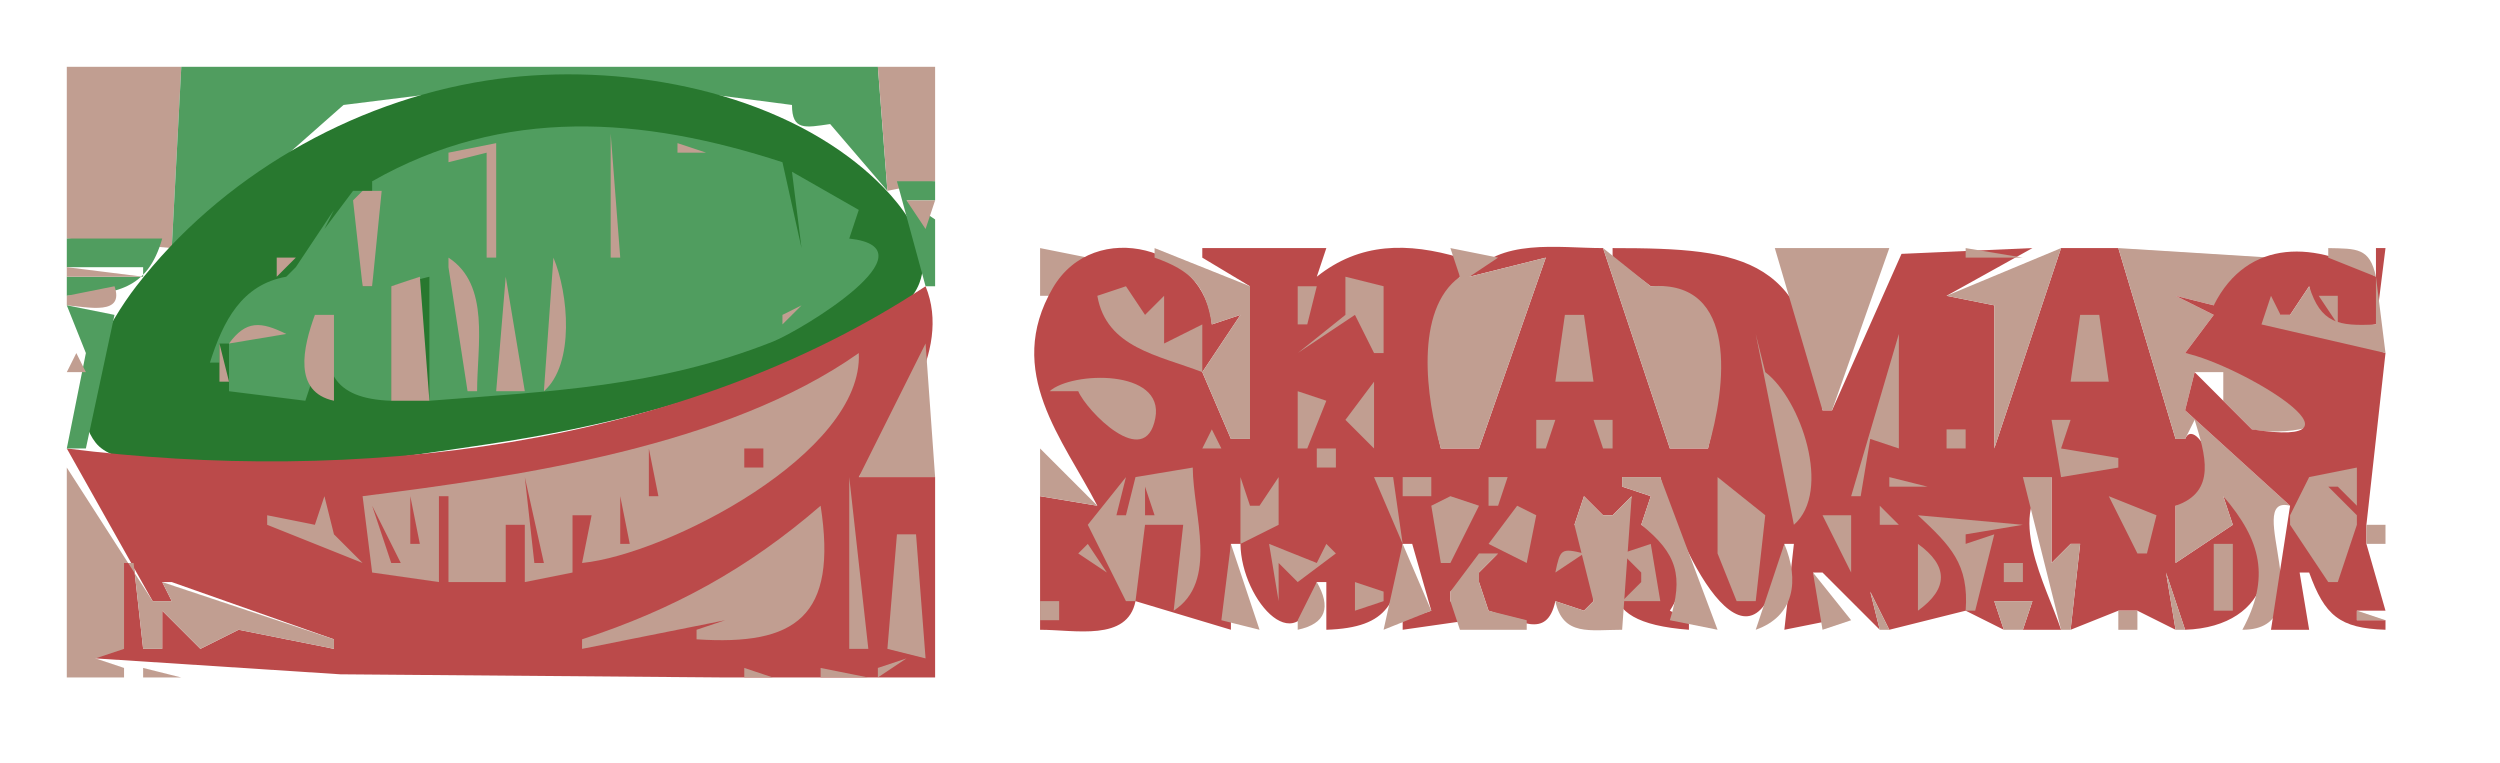 <?xml version="1.0" standalone="yes"?>
<svg xmlns="http://www.w3.org/2000/svg" width="262" height="80">
<path style="fill:#ffffff; stroke:none;" d="M0 0L0 80L262 80L262 0L0 0z"/>
<path style="fill:#c19e91; stroke:none;" d="M7 7L7 25L18 26L19 7L7 7z"/>
<path style="fill:#509d5f; stroke:none;" d="M19 7L18 26L19 26L36 11L60 8.004L83 11C83 13.713 84.384 13.383 87 13L93 20L92 7L19 7z"/>
<path style="fill:#c19e91; stroke:none;" d="M46 7L47 8L46 7M49 7L50 8L49 7M68 7L69 8L68 7M71 7L72 8L71 7M92 7L93 20L98 19L98 7L92 7M45 8L46 9L45 8z"/>
<path style="fill:#28782f; stroke:none;" d="M51 8.439C36.756 10.664 23.088 18.563 14.25 30.039C11.527 33.576 6.509 41.928 10.028 46.397C11.848 48.709 17.311 48.574 20 48.83C30.053 49.788 41.047 48.046 51 46.572C63.025 44.793 74.921 41.768 86 36.691C89.228 35.212 94.981 33.306 96.353 29.671C98.269 24.597 92.508 19.124 88.985 16.49C78.757 8.843 63.436 6.497 51 8.439z"/>
<path style="fill:#c19e91; stroke:none;" d="M36.667 11.333L37.333 11.667L36.667 11.333M81.667 11.333L82.333 11.667L81.667 11.333M34 12L35 13L34 12z"/>
<path style="fill:#509d5f; stroke:none;" d="M39 19L39 30L38 30L38 20L37 20L34 24L35 22L31 28L30 29C25.31 29.839 23.388 33.655 22 38L23 38L23 36L24 36L24 41L32 42L35 33C33.341 38.784 34.892 41.797 41 42L41 30L45 29L45 42C57.621 40.999 68.938 40.589 81 35.801C83.949 34.63 98.227 26.023 89 25L90 22L83 18L84 26L82 17C67.334 12.229 52.842 11.123 39 19z"/>
<path style="fill:#c19e91; stroke:none;" d="M85.667 13.333L86.333 13.667L85.667 13.333M29 16L32 15L29 16M55 14L56 15L55 14M57.667 14.333L58.333 14.667L57.667 14.333M64 14L64 27L65 27L64 14M67 14L68 15L67 14M47 16L47 17L51 16L51 27L52 27L52 15L47 16M71 15L71 16L74 16L71 15M89 15L91 17L89 15M76 16L77 17L76 16M44.667 17.333L45.333 17.667L44.667 17.333M78.667 17.333L79.333 17.667L78.667 17.333M81 18L84 26L81 18z"/>
<path style="fill:#ffffff; stroke:none;" d="M93 18L94 19L93 18z"/>
<path style="fill:#509d5f; stroke:none;" d="M94 19L97 30L98 30L98 23L95 21L98 21L98 19L94 19z"/>
<path style="fill:#c19e91; stroke:none;" d="M38 20L37 21L38 30L39 30L40 20L38 20M84 20L85 21L84 20M95 21L97 24L98 21L95 21M34 24L37 22L34 24M89.333 23.667L89.667 24.333L89.333 23.667M33 24L32 26L33 24M97.333 24.667L97.667 25.333L97.333 24.667z"/>
<path style="fill:#509d5f; stroke:none;" d="M7 25L7 28L15 28L15 29L7 29L7 31C12.13 30.865 15.478 30.375 17 25L7 25z"/>
<path style="fill:#28782f; stroke:none;" d="M66 25L67 26L66 25z"/>
<path style="fill:#c19e91; stroke:none;" d="M79 25L80 26L79 25z"/>
<path style="fill:#28782f; stroke:none;" d="M56 26L57 27L56 26z"/>
<path style="fill:#c19e91; stroke:none;" d="M91 26L90 29L91 26M109 26L109 31L110 31L114 27L109 26z"/>
<path style="fill:#bb4a4a; stroke:none;" d="M115 53L109 52L109 65L109 66C112.668 66 118.161 67.263 119 63L129 66L129 57L130 57C130.071 63.01 136.425 70.067 138 61L139 61L139 66C145.601 65.785 146.644 63.096 147 57L148 57L150 64L147 65L147 66L154 65L152 63L152 62L157 58L155 60L155 61L156 64C159.163 64.93 162.107 67.147 163 63L166 64L167 63C166.501 59.604 168.993 55.874 165 55L166 52L168 54L169 54L171 52C168.965 60.295 166.092 65.159 177 66L177 65L175 64C177.547 60.075 175.906 57.051 172 55L173 52L170 51L170 50L174 50C176.098 58.357 184.173 73.972 187 57L188 57L187 66L192 65L190 60L191 60L197 66L196 62L198 66L206 64L210 66L209 63L213 63L212 66L216 66C214.459 61.369 209.974 53.564 215 50L215 59L217 57L218 57L217 66L222 64L223 64L224 64L228 66L227 60L229 66C238.044 65.706 240.152 57.508 233 52L234 55L228 59L228 53C235.323 53.99 230.312 42.983 229 46L228 46L222 26L216 26L209 47L209 32L204 31L213 26L199.278 26.604L192 43L191 43C189.606 27.039 183.181 26 169 26L169 27L173 30C182.176 29.85 180.556 40.465 179 47L175 47L168 26C163.3 26 157.119 24.903 154 29L162 27L155 47L151 47C149.593 41.089 148.584 33.678 153 29L153 27C147.542 25.387 142.516 25.389 138 29L139 26L126 26L126 27L131 30L131 46L129 46L126 39L130 33L127 34C126.378 25.944 114.689 22.687 110.329 30.189C105.211 38.995 111.422 46.039 115 53z"/>
<path style="fill:#c19e91; stroke:none;" d="M121 26L121 27C124.85 28.352 126.36 29.949 127 34L130 33L126 39L129 46L131 46L131 30L121 26M139 26L138 29L139 26M152 26L153 29C148.18 32.476 149.472 41.831 151 47L155 47L162 27L154 29L157 27L152 26M168 26L175 47L179 47C180.915 40.52 182.234 29.306 173 30L168 26M186 26L191 43L192 43L198 26L186 26M206 26L206 27L212 27L206 26M204 31L209 32L209 47L216 26L204 31z"/>
<path style="fill:#bb4a4a; stroke:none;" d="M214 26L215 27L214 26z"/>
<path style="fill:#c19e91; stroke:none;" d="M222 26L228 46L229 46L230 44C231.107 47.625 232.36 51.532 228 53L228 59L234 55L233 52C237.009 56.663 237.927 60.564 235 66C243.778 66 234.857 51.714 240 53L229 43L230 39L233 39L233 42L236 45C238.598 45.59 246.733 45.228 241.663 41.069C238.232 38.255 233.255 37.424 229 37L232 33L228 31L232 32L238 27L222 26z"/>
<path style="fill:#bb4a4a; stroke:none;" d="M227 26L228 27L227 26M232 32L228 31L232 33L229 37C234.781 38.227 249.567 47.087 236 45L233 42L230 39L229 43L240 53L238 66L242 66L241 60L242 60C243.63 64.513 245.181 65.84 250 66L250 65L247 65L247 64L250 64L248 57L248 56L248 55L250 37L239 33L240 33L242 30C242.747 34.465 244.836 34.646 249 34L250 26L249 26L249 29C242.89 25.257 235.566 24.867 232 32z"/>
<path style="fill:#c19e91; stroke:none;" d="M244 26L244 27L249 29C248.346 25.946 246.993 26.064 244 26M15 27L16 28L15 27M29 27L29 29L31 27L29 27M47 27L47 28L49 41L50 41C50 36.255 51.4 29.853 47 27M58 27L57 41C60.259 38.152 59.58 30.766 58 27M62 27L63 28L62 27M7 28L7 29L15 29L7 28z"/>
<path style="fill:#ffffff; stroke:none;" d="M53 28L54 29L53 28M139 28L140 29L139 28z"/>
<path style="fill:#c19e91; stroke:none;" d="M44 29L41 30L41 42L45 42L44 29z"/>
<path style="fill:#28782f; stroke:none;" d="M47 29L48 30L47 29z"/>
<path style="fill:#c19e91; stroke:none;" d="M53 29L52 41L55 41L53 29M141 29L141 33L136 37L142 33L144 37L145 37L145 30L141 29M249 29L249 34C245.093 34.203 243.212 33.906 242 30L240 33L239 33L238 31L237 34L250 37L249 29M12 30L7 31L7 32C9.279 32.192 13.066 33.08 12 30M27 30L28 31L27 30M88 30L87 32L88 30z"/>
<path style="fill:#bb4a4a; stroke:none;" d="M97 30C71.106 47.077 37.037 50.796 7 47L16 63L17 63L18 63L17 61L18 61L35 67L35 68L25 66L21 68L17 64L17 68L15 68L14 59L13 59L10 69L35.667 70.667L76 71L98 71L98 50L90 50C93.85 44.578 99.833 36.949 97 30z"/>
<path style="fill:#c19e91; stroke:none;" d="M118 30L115 31C115.943 36.449 121.368 37.213 126 39L126 34L122 36L122 31L120 33L118 30M136 30L136 34L137 34L138 30L136 30z"/>
<path style="fill:#bb4a4a; stroke:none;" d="M210 31L211 32L210 31z"/>
<path style="fill:#c19e91; stroke:none;" d="M243 31L245 34L245 31L243 31z"/>
<path style="fill:#509d5f; stroke:none;" d="M7 32L9 37L7 47L9 47L12 33L7 32M12 32L13 33L12 32z"/>
<path style="fill:#c19e91; stroke:none;" d="M84 32L82 33L82 34L84 32M24 36L30 35C27.332 33.679 25.779 33.549 24 36M33 33C31.759 36.394 30.672 41.072 35 42L35 33L33 33z"/>
<path style="fill:#bb4a4a; stroke:none;" d="M120 33L121 34L120 33z"/>
<path style="fill:#c19e91; stroke:none;" d="M164 33L163 40L167 40L166 33L164 33M218 33L217 40L221 40L220 33L218 33M78 35L79 36L78 35M109.333 35.667L109.667 36.333L109.333 35.667M184 35L188 55C192.008 51.494 188.754 41.845 185 39L184 35M199 35L194 52L195 52L196 46L199 47L199 35M9 36L10 37L9 36M23 36L23 40L24 40L23 36M97 36L90 50L98 50L97 36z"/>
<path style="fill:#bb4a4a; stroke:none;" d="M129 36L130 37L129 36M174 36L175 37L174 36z"/>
<path style="fill:#c19e91; stroke:none;" d="M8 37L7 39L9 39L8 37M70.667 37.333L71.333 37.667L70.667 37.333M90 37C76.115 46.799 54.544 49.909 38 52L39 60L46 61L46 52L47 52L47 61L53 61L53 55L55 55L55 61L60 60L60 54L62 54L61 59C69.909 58.106 90.529 47.478 90 37z"/>
<path style="fill:#ffffff; stroke:none;" d="M185.333 37.667L185.667 38.333L185.333 37.667z"/>
<path style="fill:#c19e91; stroke:none;" d="M67 38L68 39L67 38M110 41L113 41C113.87 43.051 120.021 49.404 121.079 43.815C122.058 38.641 112.331 38.91 110 41z"/>
<path style="fill:#509d5f; stroke:none;" d="M22 39L23 40L22 39z"/>
<path style="fill:#c19e91; stroke:none;" d="M62.667 39.333L63.333 39.667L62.667 39.333z"/>
<path style="fill:#ffffff; stroke:none;" d="M198 39L199 40L198 39z"/>
<path style="fill:#c19e91; stroke:none;" d="M27.667 40.333L28.333 40.667L27.667 40.333z"/>
<path style="fill:#ffffff; stroke:none;" d="M53 40L54 41L53 40z"/>
<path style="fill:#c19e91; stroke:none;" d="M144 40L141 44L144 47L144 40M249 40L250 41L249 40M136 41L136 47L137 47L139 42L136 41z"/>
<path style="fill:#509d5f; stroke:none;" d="M42 42L43 43L42 42z"/>
<path style="fill:#bb4a4a; stroke:none;" d="M241 42L243 44L241 42M84 43L85 44L84 43z"/>
<path style="fill:#c19e91; stroke:none;" d="M161 44L161 47L162 47L163 44L161 44M167 44L168 47L169 47L169 44L167 44M215 44L216 50L222 49L222 48L216 47L217 44L215 44M220 44L223 47L220 44z"/>
<path style="fill:#bb4a4a; stroke:none;" d="M82 45L83 46L82 45z"/>
<path style="fill:#c19e91; stroke:none;" d="M127 45L126 47L128 47L127 45M185.333 45.667L185.667 46.333L185.333 45.667M204 45L204 47L206 47L206 45L204 45M141 46L142 47L141 46M249 46L250 47L249 46z"/>
<path style="fill:#bb4a4a; stroke:none;" d="M68 47L68 52L69 52L68 47M78 47L78 49L80 49L80 47L78 47z"/>
<path style="fill:#c19e91; stroke:none;" d="M109 47L109 52L115 53L109 47M138 47L138 49L140 49L140 47L138 47M176.333 47.667L176.667 48.333L176.333 47.667M127 48L128 49L127 48M7 49L7 71L13 71L13 70L10 69L13 68L13 59L14 59L15 68L17 68L17 64L21 68L25 66L35 68L35 67L17 61L18 63L17 63L16 63L7 49M119 50L118 54L117 54L118 50L114 55L118 63L119 63L120 55L124 55L123 64C127.743 60.922 125.041 53.97 125 49L119 50M162.667 49.333L163.333 49.667L162.667 49.333M242 50L240 54L240 55L244 61L245 61L247 55L247 54L244 51L245 51L247 53L247 49L242 50z"/>
<path style="fill:#bb4a4a; stroke:none;" d="M55 50L56 59L57 59L55 50z"/>
<path style="fill:#c19e91; stroke:none;" d="M89 50L89 68L91 68L89 50M130 50L130 57L134 55L134 50L132 53L131 53L130 50M139 50L140 51L139 50M144 50L147 57L146 50L144 50M147 50L147 52L150 52L150 50L147 50M152 50L153 51L152 50M156 50L156 53L157 53L158 50L156 50M160 50L161 51L160 50M170 50L170 51L173 52L172 55C175.795 58.039 176.429 60.386 175 65L180 66L174 50L170 50M180 50L180 58L182 63L184 63L185 54L180 50M198 50L198 51L202 51L198 50M204 50L205 51L204 50M212 50L216 66L217 66L218 57L217 57L215 59L215 50L212 50M226.333 50.667L226.667 51.333L226.333 50.667z"/>
<path style="fill:#bb4a4a; stroke:none;" d="M52 51L51 55L52 51M120 51L120 54L121 54L120 51z"/>
<path style="fill:#c19e91; stroke:none;" d="M34 52L33 55L28 54L28 55L38 59L35 56L34 52M36.333 52.667L36.667 53.333L36.333 52.667z"/>
<path style="fill:#bb4a4a; stroke:none;" d="M43 52L43 57L44 57L43 52M65 52L65 57L66 57L65 52z"/>
<path style="fill:#c19e91; stroke:none;" d="M152 52L150 53L151 59L152 59L155 53L152 52M166 52L165 55L167 63L166 64L163 63C163.796 66.716 166.637 66 170 66L171 52L169 54L168 54L166 52M219 52L220 53L219 52M221 52L224 58L225 58L226 54L221 52z"/>
<path style="fill:#bb4a4a; stroke:none;" d="M39 53L41 59L42 59L39 53z"/>
<path style="fill:#c19e91; stroke:none;" d="M86 53C78.373 59.599 70.555 63.886 61 67L61 68L76 65L73 66L73 67C83.388 67.691 87.806 64.644 86 53z"/>
<path style="fill:#bb4a4a; stroke:none;" d="M122.667 53.333L123.333 53.667L122.667 53.333z"/>
<path style="fill:#c19e91; stroke:none;" d="M135 53L139 55L135 53M159 53L156 57L160 59L161 54L159 53M197 53L197 55L199 55L197 53M201 54C204.42 57.199 206.364 59.109 206 64L207 64L209 56L206 57L206 56L212 55L201 54z"/>
<path style="fill:#bb4a4a; stroke:none;" d="M30 54L31 55L30 54M49 54L50 55L49 54z"/>
<path style="fill:#c19e91; stroke:none;" d="M126.667 54.333L127.333 54.667L126.667 54.333M178 54L179 55L178 54M186 54L187 55L186 54M191 54L194 60L194 54L191 54M219 54L220 55L219 54M248 55L248 57L250 57L250 55L248 55z"/>
<path style="fill:#bb4a4a; stroke:none;" d="M33 56L34 57L33 56z"/>
<path style="fill:#c19e91; stroke:none;" d="M94 56L93 68L97 69L96 56L94 56M110 57L111 58L110 57M114 57L113 58L116 60L114 57M129 57L128 65L132 66L129 57M133 57L134 63L134 59L136 61L140 58L139 57L138 59L133 57M142 57L145 59L142 57M147 57L145 66L150 64L147 57M163 60L166 58C163.604 57.425 163.513 57.525 163 60M170 58L172 60L172 61L170 63L174 63L173 57L170 58M187 57L184 66C188.1 64.558 188.574 60.788 187 57M197 57L198 58L197 57M201 57L201 64C204.209 61.688 204.209 59.312 201 57M232 57L232 64L234 64L234 57L232 57z"/>
<path style="fill:#bb4a4a; stroke:none;" d="M11 58L12 59L11 58z"/>
<path style="fill:#c19e91; stroke:none;" d="M155 58L152 62L152 63L153 66L160 66L160 65L156 64L155 61L155 60L157 58L155 58M221 58L224 60L221 58M247.333 58.667L247.667 59.333L247.333 58.667M210 59L210 61L212 61L212 59L210 59z"/>
<path style="fill:#bb4a4a; stroke:none;" d="M79 60L81 66L79 60M83 60L84 61L83 60z"/>
<path style="fill:#c19e91; stroke:none;" d="M190 60L191 66L194 65L190 60z"/>
<path style="fill:#ffffff; stroke:none;" d="M193 60L194 61L193 60z"/>
<path style="fill:#c19e91; stroke:none;" d="M227 60L228 66L229 66L227 60M241 60L244 66L241 60M138 61L136 65L136 66C139.012 65.355 139.498 63.613 138 61M142 61L142 64L145 63L145 62L142 61M113 62L116 65L113 62z"/>
<path style="fill:#ffffff; stroke:none;" d="M114 62L115 63L114 62z"/>
<path style="fill:#c19e91; stroke:none;" d="M135.333 62.667L135.667 63.333L135.333 62.667M159 62L160 63L159 62M180 62L181 63L180 62M196 62L197 66L198 66L196 62M221 64L225 63L221 64z"/>
<path style="fill:#bb4a4a; stroke:none;" d="M233 62L234 63L233 62z"/>
<path style="fill:#c19e91; stroke:none;" d="M247 62L248 63L247 62M109 63L109 65L111 65L111 63L109 63M119 63L122 66L119 63M209 63L210 66L212 66L213 63L209 63M203 66L206 64L203 66M222 64L222 66L224 66L224 64L222 64M247 64L247 65L250 65L247 64M116 65L117 66L116 65M127 65L128 66L127 65M174 65L175 66L174 65z"/>
<path style="fill:#ffffff; stroke:none;" d="M69 66L70 67L69 66z"/>
<path style="fill:#c19e91; stroke:none;" d="M95 69L92 70L92 71L95 69M15 70L15 71L19 71L15 70M25.667 70.333L26.333 70.667L25.667 70.333M28 70L29 71L28 70M35 70L36 71L35 70M78 70L78 71L81 71L78 70M86 70L86 71L91 71L86 70z"/>
</svg>
